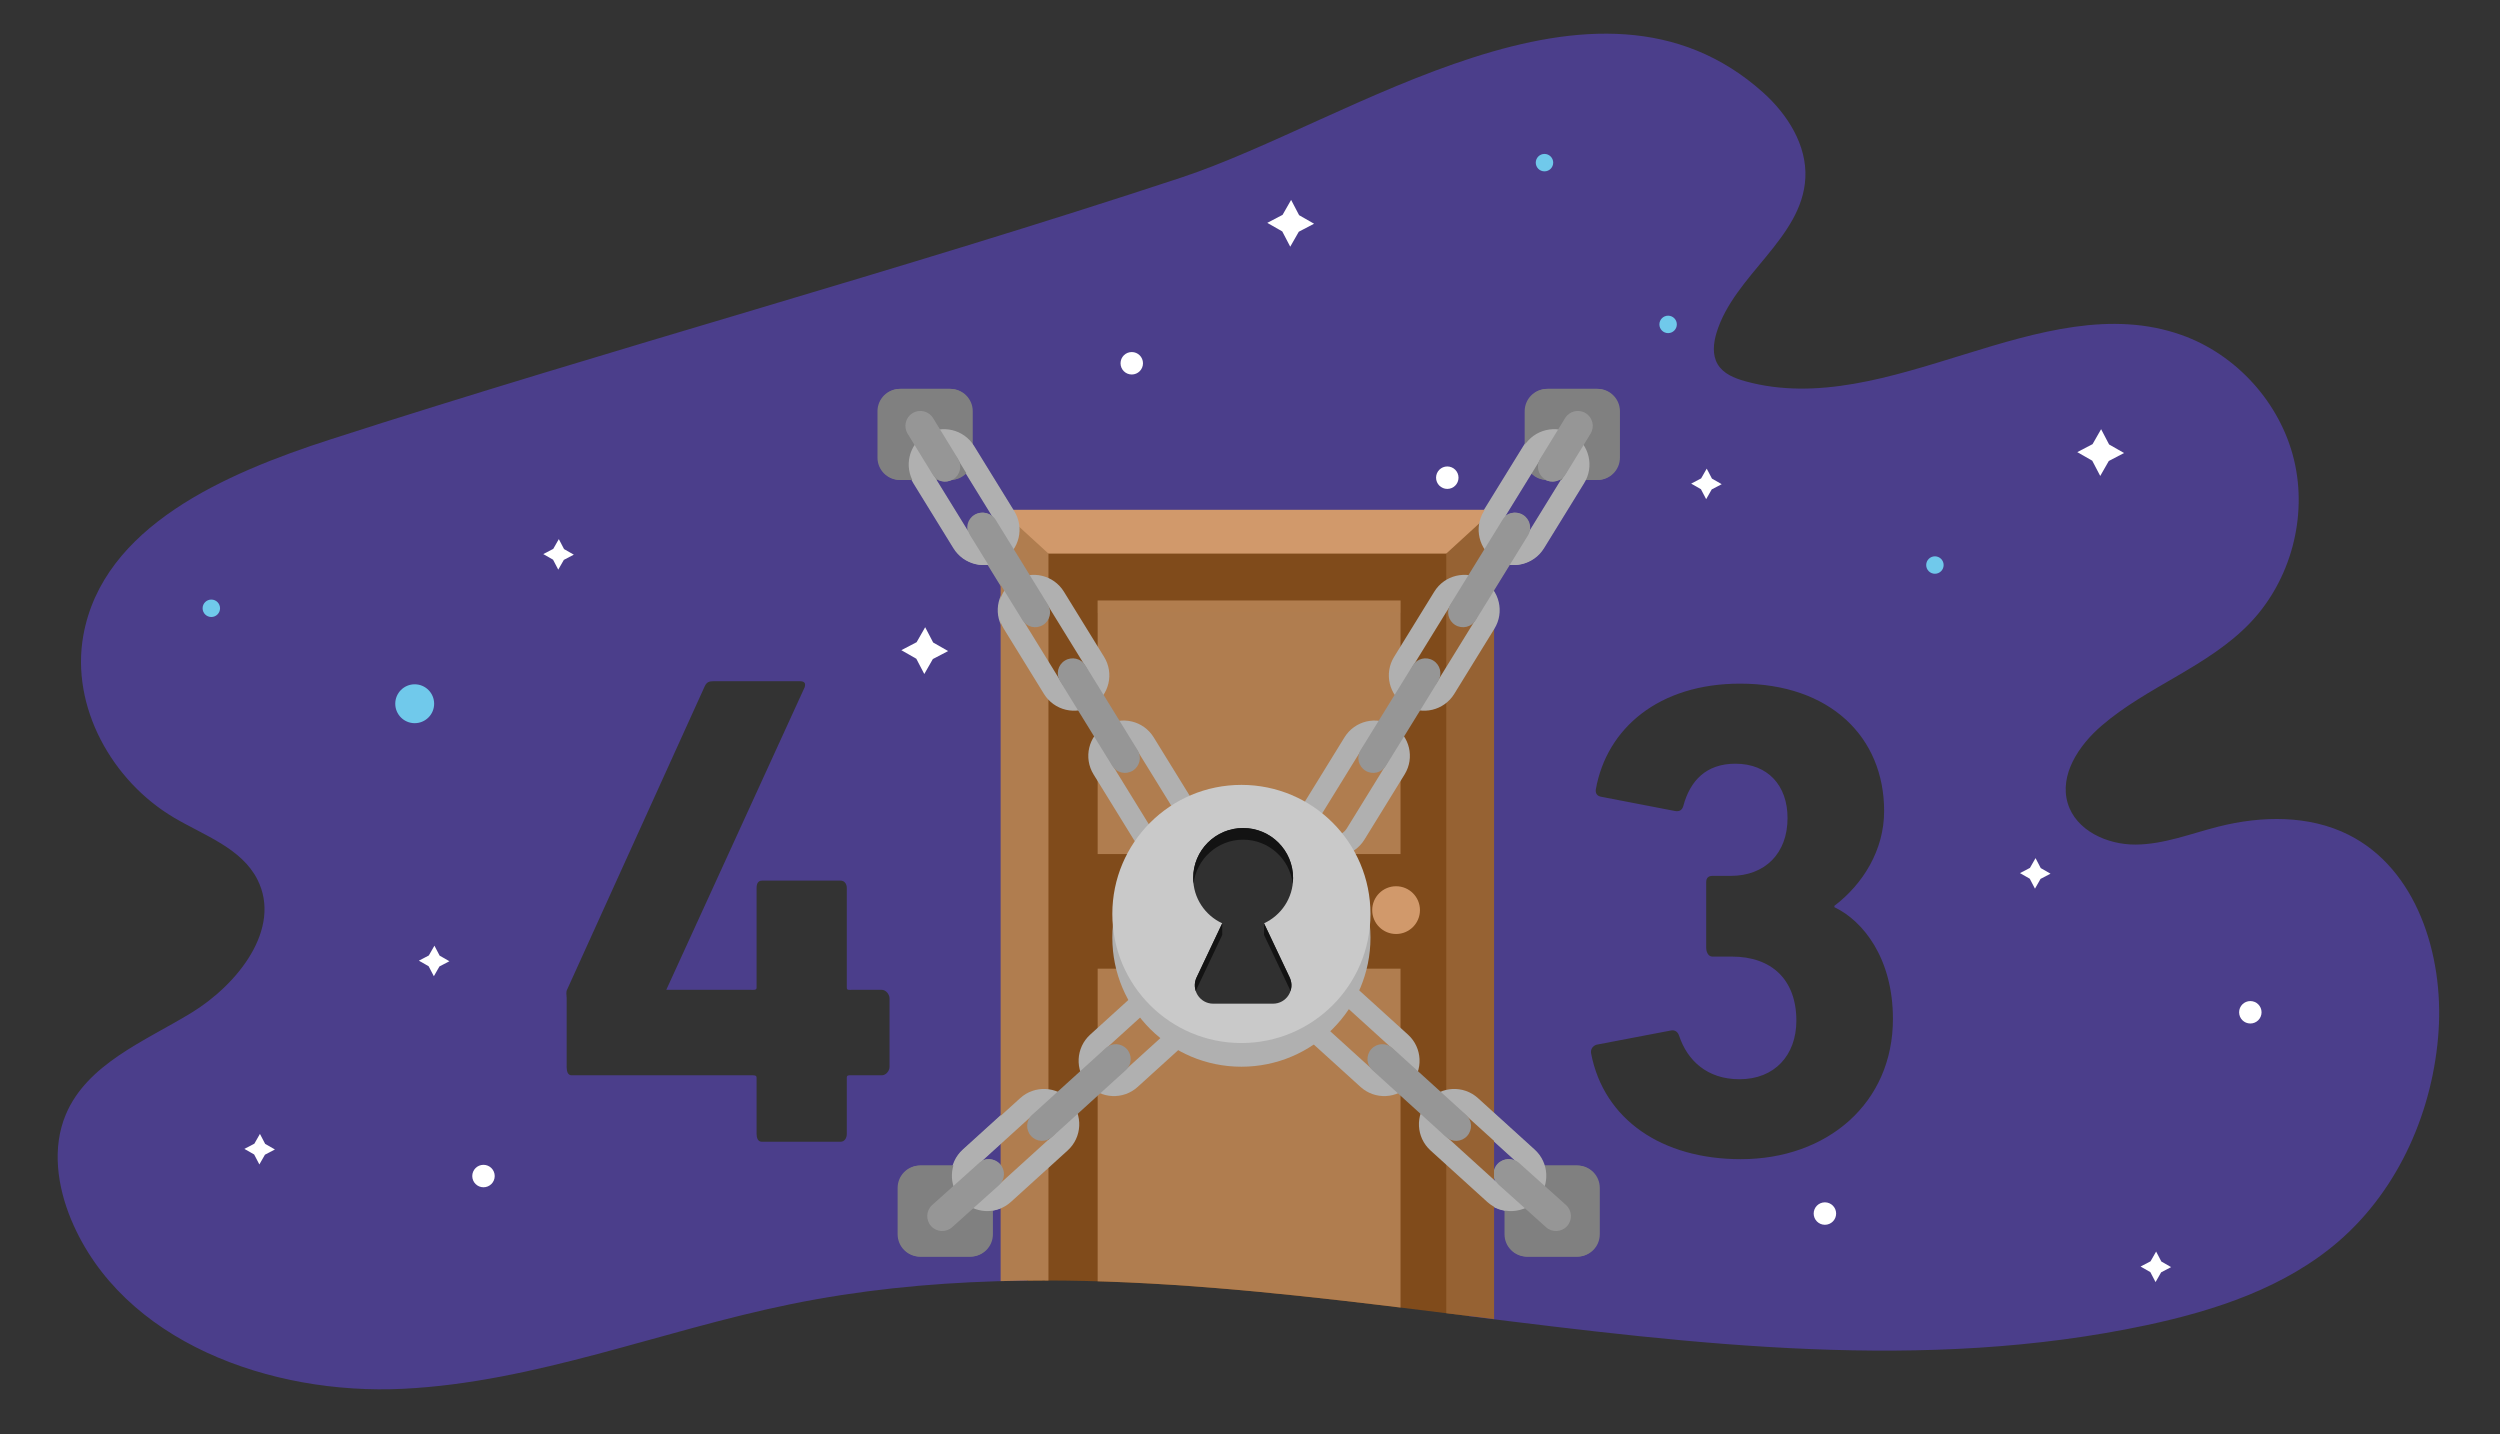 <?xml version="1.0" encoding="utf-8"?>
<!-- Generator: Adobe Illustrator 16.0.0, SVG Export Plug-In . SVG Version: 6.00 Build 0)  -->
<!DOCTYPE svg PUBLIC "-//W3C//DTD SVG 1.1//EN" "http://www.w3.org/Graphics/SVG/1.1/DTD/svg11.dtd">
<svg version="1.1" id="Capa_2" xmlns="http://www.w3.org/2000/svg" xmlns:xlink="http://www.w3.org/1999/xlink" x="0px" y="0px"
	 width="526.53px" height="302.041px" viewBox="0 0 526.53 302.041" enable-background="new 0 0 526.53 302.041"
	 xml:space="preserve">
<rect x="0" y="0" width="526.53" height="302.041" fill="#333333" stroke="none"/>
<path fill="#4B3E8B" d="M494.679,175.837c-8.361-4.209-18.352-4.037-27.428-1.748c-5.795,1.462-11.49,3.752-17.467,3.791
	c-5.979,0.039-12.555-2.956-14.287-8.677c-1.822-6.016,2.328-12.226,7.09-16.331c9.68-8.347,22.625-12.517,31.418-21.795
	c8.459-8.929,12.021-22.238,9.15-34.199c-2.871-11.961-12.086-22.203-23.68-26.318c-29.543-10.487-61.73,18.103-91.941,9.726
	c-2.242-0.622-4.604-1.582-5.783-3.587c-1.154-1.958-0.889-4.441-0.229-6.615c3.703-12.165,18.076-19.909,18.705-32.609
	c0.344-6.904-3.736-13.363-8.883-17.98c-35.354-31.722-86.578,6.012-122.624,17.923C189.446,57.007,129.026,73.367,69.59,92.549
	c-22.208,7.167-47.929,18.329-52.044,41.298c-2.682,14.965,6.012,30.629,19.103,38.36c6.391,3.775,14.234,6.431,17.578,13.058
	c5.194,10.296-4.139,22.102-13.995,28.09c-9.855,5.988-21.877,10.737-26.365,21.36c-2.957,7.001-1.797,15.157,1.13,22.171
	c10.736,25.723,42.04,36.989,69.879,35.612c27.84-1.375,54.244-12.222,81.552-17.806c14.379-2.94,28.862-4.402,43.423-4.846
	c2.165-0.066,4.496-0.111,6.496-0.134V112.469h93v164.729c48,5.985,95.972,11.861,142.741,1.897
	c14.568-3.104,29.274-7.961,40.526-17.721c12.682-11.001,19.898-27.599,20.986-44.353
	C514.636,201.038,508.985,183.041,494.679,175.837z M187.347,224.695c0,0.856-0.759,1.774-1.616,1.774h-6.42
	c-0.571,0-0.964-0.063-0.964,0.508v11.842c0,0.856-0.462,1.65-1.318,1.65h-16.55c-0.856,0-1.132-0.794-1.132-1.65v-11.842
	c0-0.571-0.58-0.508-1.151-0.508h-37.808c-0.856,0-1.042-0.918-1.042-1.774v-14.552c0-0.571-0.193-1.141,0.093-1.712l29.008-63.939
	c0.428-0.856,0.902-1.022,1.901-1.022h18.119c0.999,0,1.276,0.451,0.991,1.307l-29.112,63.654v0.039h17.849
	c0.571,0,1.151,0.104,1.151-0.467V187.03c0-0.856,0.276-1.561,1.132-1.561h16.55c0.856,0,1.318,0.705,1.318,1.561v20.973
	c0,0.571,0.394,0.467,0.964,0.467h6.42c0.856,0,1.616,0.96,1.616,1.815V224.695z M366.636,244.136
	c-16.551,0-28.82-8.275-31.53-22.256c-0.143-0.856,0.285-1.57,1.142-1.855l15.693-2.996c0.856-0.143,1.427,0.286,1.712,1.141
	c1.713,5.136,5.85,9.131,12.698,9.131c7.418,0,11.984-5.068,11.984-12.345c0-8.702-5.279-13.486-13.555-13.486h-4.137
	c-0.856,0-1.297-0.991-1.297-1.847v-13.839c0-0.856,0.44-1.314,1.297-1.314h3.853c7.275,0,11.983-4.764,11.983-12.183
	c0-6.849-4.137-11.442-10.985-11.442c-6.135,0-9.559,3.553-10.985,8.974c-0.286,0.855-0.856,1.134-1.712,0.992l-15.552-3
	c-0.855-0.143-1.284-0.716-1.142-1.572c2.283-12.84,13.269-22.257,30.389-22.257c18.976,0,30.329,11.27,30.329,26.821
	c0,8.275-4.475,15.408-10.475,19.974v0.286c6,2.854,12.329,10.7,12.329,23.541C398.676,232.294,384.897,244.136,366.636,244.136z"/>
<path fill-rule="evenodd" clip-rule="evenodd" fill="#4B3E8B" d="M280.118,255.806c-7.756-1.022-14.512,1.683-15.086,6.042
	c-0.043,0.316-0.039,0.632-0.018,0.947c1.684-3.519,7.77-5.552,14.658-4.645c7.193,0.949,12.715,4.771,13.02,8.799
	c0.213-0.444,0.367-0.909,0.432-1.398C293.698,261.192,287.876,256.83,280.118,255.806z"/>
<circle fill-rule="evenodd" clip-rule="evenodd" fill="#70C9EB" cx="87.341" cy="148.216" r="4.094"/>
<circle fill-rule="evenodd" clip-rule="evenodd" fill="#70C9EB" cx="325.286" cy="34.255" r="1.836"/>
<circle fill-rule="evenodd" clip-rule="evenodd" fill="#70C9EB" cx="407.516" cy="119.005" r="1.836"/>
<circle fill-rule="evenodd" clip-rule="evenodd" fill="#70C9EB" cx="351.323" cy="68.323" r="1.837"/>
<circle fill-rule="evenodd" clip-rule="evenodd" fill="#70C9EB" cx="44.507" cy="128.111" r="1.836"/>
<circle fill-rule="evenodd" clip-rule="evenodd" fill="#FFFFFF" cx="304.817" cy="100.606" r="2.365"/>
<circle fill-rule="evenodd" clip-rule="evenodd" fill="#FFFFFF" cx="384.347" cy="255.59" r="2.365"/>
<circle fill-rule="evenodd" clip-rule="evenodd" fill="#FFFFFF" cx="473.947" cy="213.2" r="2.364"/>
<circle fill-rule="evenodd" clip-rule="evenodd" fill="#FFFFFF" cx="101.828" cy="247.69" r="2.365"/>
<circle fill-rule="evenodd" clip-rule="evenodd" fill="#FFFFFF" cx="238.363" cy="76.51" r="2.365"/>
<polygon fill-rule="evenodd" clip-rule="evenodd" fill="#FFFFFF" points="196.534,135.319 199.687,137.12 196.469,138.802 
	194.667,141.955 192.985,138.737 189.833,136.936 193.051,135.253 194.852,132.101 "/>
<polygon fill-rule="evenodd" clip-rule="evenodd" fill="#FFFFFF" points="273.606,45.319 276.76,47.121 273.542,48.803 
	271.74,51.956 270.058,48.738 266.905,46.937 270.124,45.254 271.925,42.102 "/>
<polygon fill-rule="evenodd" clip-rule="evenodd" fill="#FFFFFF" points="444.2,93.608 447.354,95.409 444.136,97.091 
	442.334,100.244 440.651,97.026 437.499,95.225 440.718,93.542 442.519,90.39 "/>
<polygon fill-rule="evenodd" clip-rule="evenodd" fill="#FFFFFF" points="360.556,100.799 362.612,101.976 360.513,103.074 
	359.337,105.132 358.237,103.032 356.181,101.855 358.28,100.757 359.458,98.699 "/>
<polygon fill-rule="evenodd" clip-rule="evenodd" fill="#FFFFFF" points="92.593,201.271 94.652,202.448 92.551,203.546 
	91.375,205.604 90.276,203.504 88.219,202.328 90.319,201.229 91.496,199.171 "/>
<polygon fill-rule="evenodd" clip-rule="evenodd" fill="#FFFFFF" points="118.794,115.643 120.853,116.819 118.752,117.917 
	117.576,119.975 116.478,117.875 114.419,116.698 116.521,115.601 117.696,113.542 "/>
<polygon fill-rule="evenodd" clip-rule="evenodd" fill="#FFFFFF" points="55.845,240.916 57.903,242.092 55.803,243.191 
	54.626,245.248 53.528,243.147 51.47,241.972 53.57,240.873 54.747,238.814 "/>
<polygon fill-rule="evenodd" clip-rule="evenodd" fill="#FFFFFF" points="429.806,182.832 431.864,184.009 429.765,185.106 
	428.589,187.165 427.489,185.064 425.431,183.888 427.532,182.79 428.708,180.731 "/>
<polygon fill-rule="evenodd" clip-rule="evenodd" fill="#FFFFFF" points="455.206,265.691 457.263,266.868 455.163,267.966 
	453.985,270.024 452.888,267.924 450.831,266.747 452.931,265.649 454.106,263.591 "/>
<rect x="231.019" y="126.481" fill="#B07D4F" width="63.789" height="53.397"/>
<rect x="231.019" y="126.481" opacity="0.3" fill="#B07D4F" width="63.789" height="2.599"/>
<circle fill="#D1996B" cx="293.87" cy="191.682" r="5.029"/>
<g>
	<path fill="#808080" d="M336.313,101.088h-10.494c-2.598,0-4.703-2.105-4.703-4.703v-9.776c0-2.597,2.105-4.703,4.703-4.703h10.494
		c2.598,0,4.703,2.105,4.703,4.703v9.776C341.017,98.983,338.911,101.088,336.313,101.088z"/>
	<g>
		<g>
			<path fill="#B0B0B0" d="M298.192,144.833c-1.428-0.879-1.873-2.754-0.992-4.18l8.465-13.735c0.879-1.426,2.756-1.871,4.182-0.992
				c1.426,0.879,1.871,2.754,0.99,4.181l-8.463,13.735C301.493,145.267,299.618,145.711,298.192,144.833 M295.882,148.578
				c3.498,2.157,8.08,1.068,10.236-2.429l8.465-13.735c2.158-3.497,1.07-8.08-2.428-10.236s-8.08-1.067-10.236,2.43l-8.465,13.735
				C291.298,141.84,292.386,146.423,295.882,148.578L295.882,148.578z"/>
		</g>
		<g>
			<path fill="#B0B0B0" d="M317.103,114.152c-1.426-0.879-1.871-2.755-0.992-4.181l8.467-13.735
				c0.879-1.427,2.754-1.872,4.182-0.993c1.426,0.879,1.869,2.755,0.99,4.181l-8.465,13.736
				C320.403,114.586,318.528,115.031,317.103,114.152 M314.794,117.897c3.496,2.156,8.08,1.068,10.236-2.429l8.465-13.735
				c2.156-3.498,1.068-8.08-2.43-10.236c-3.496-2.155-8.078-1.068-10.234,2.43l-8.469,13.734
				C310.208,111.159,311.296,115.742,314.794,117.897L314.794,117.897z"/>
		</g>
		<g>
			<path fill="#969696" d="M333.802,87.019c1.477,0.911,1.938,2.848,1.025,4.325l-5.264,8.581c-0.91,1.478-2.848,1.938-4.326,1.026
				c-1.477-0.911-1.938-2.847-1.025-4.325l5.264-8.581C330.388,86.568,332.323,86.108,333.802,87.019z"/>
		</g>
		<g>
			<path fill="#B0B0B0" d="M279.28,175.515c-1.426-0.88-1.871-2.755-0.992-4.182l8.465-13.734c0.879-1.427,2.756-1.872,4.182-0.992
				c1.426,0.878,1.871,2.754,0.99,4.18l-8.463,13.735C282.581,175.947,280.706,176.393,279.28,175.515 M276.97,179.26
				c3.5,2.155,8.08,1.068,10.236-2.429l8.465-13.736c2.158-3.496,1.07-8.079-2.426-10.235c-3.5-2.155-8.082-1.068-10.238,2.429
				l-8.465,13.736C272.386,172.521,273.474,177.104,276.97,179.26L276.97,179.26z"/>
		</g>
		<g>
			<path fill="#969696" d="M301.708,139.125c1.48,0.911,1.939,2.848,1.027,4.325l-10.994,17.838
				c-0.91,1.478-2.848,1.938-4.324,1.027c-1.479-0.911-1.938-2.847-1.027-4.325l10.996-17.838
				C298.296,138.673,300.233,138.214,301.708,139.125z"/>
		</g>
		<g>
			<path fill="#969696" d="M320.62,108.443c1.479,0.911,1.938,2.847,1.027,4.325l-10.994,17.838
				c-0.912,1.478-2.848,1.938-4.326,1.026c-1.477-0.911-1.936-2.848-1.025-4.325l10.994-17.838
				C317.206,107.992,319.142,107.532,320.62,108.443z"/>
		</g>
	</g>
</g>
<g>
	<path fill="#808080" d="M189.513,101.088h10.494c2.598,0,4.704-2.105,4.704-4.703v-9.776c0-2.597-2.106-4.703-4.704-4.703h-10.494
		c-2.598,0-4.703,2.105-4.703,4.703v9.776C184.81,98.983,186.915,101.088,189.513,101.088z"/>
	<g>
		<g>
			<path fill="#B0B0B0" d="M227.635,144.833c-1.426,0.879-3.302,0.435-4.182-0.992l-8.464-13.735
				c-0.88-1.427-0.436-3.301,0.991-4.181c1.426-0.879,3.302-0.434,4.181,0.992l8.466,13.735
				C229.506,142.078,229.061,143.954,227.635,144.833 M229.944,148.578c3.497-2.155,4.584-6.738,2.429-10.235l-8.466-13.735
				c-2.157-3.497-6.738-4.585-10.236-2.43s-4.585,6.739-2.429,10.236l8.466,13.735C221.863,149.646,226.446,150.735,229.944,148.578
				L229.944,148.578z"/>
		</g>
		<g>
			<path fill="#B0B0B0" d="M208.723,114.152c-1.426,0.879-3.301,0.434-4.181-0.992l-8.465-13.736
				c-0.879-1.426-0.434-3.301,0.992-4.181c1.427-0.879,3.302-0.434,4.181,0.993l8.466,13.735
				C210.595,111.397,210.15,113.273,208.723,114.152 M211.032,117.897c3.496-2.156,4.585-6.738,2.431-10.236l-8.468-13.734
				c-2.156-3.498-6.738-4.585-10.235-2.43c-3.497,2.156-4.585,6.738-2.429,10.236l8.466,13.735
				C202.952,118.966,207.536,120.053,211.032,117.897L211.032,117.897z"/>
		</g>
		<g>
			<path fill="#969696" d="M192.025,87.019c-1.478,0.911-1.938,2.848-1.026,4.325l5.264,8.581c0.911,1.478,2.847,1.938,4.326,1.026
				c1.477-0.911,1.936-2.847,1.026-4.325l-5.264-8.581C195.439,86.568,193.503,86.108,192.025,87.019z"/>
		</g>
		<g>
			<path fill="#B0B0B0" d="M246.546,175.515c-1.427,0.878-3.302,0.433-4.182-0.994l-8.467-13.735
				c-0.878-1.426-0.433-3.301,0.994-4.18c1.425-0.88,3.302-0.435,4.181,0.992l8.465,13.734
				C248.418,172.759,247.973,174.635,246.546,175.515 M248.856,179.26c3.497-2.156,4.584-6.739,2.429-10.236l-8.467-13.736
				c-2.155-3.497-6.737-4.584-10.236-2.429c-3.497,2.156-4.584,6.739-2.429,10.235l8.467,13.736
				C240.775,180.329,245.357,181.416,248.856,179.26L248.856,179.26z"/>
		</g>
		<g>
			<path fill="#969696" d="M224.117,139.125c-1.479,0.911-1.938,2.848-1.026,4.325l10.994,17.838
				c0.911,1.478,2.847,1.938,4.325,1.027s1.938-2.847,1.026-4.325l-10.995-17.838C227.53,138.673,225.594,138.214,224.117,139.125z"
				/>
		</g>
		<g>
			<path fill="#969696" d="M205.206,108.443c-1.479,0.911-1.937,2.847-1.026,4.325l10.994,17.838
				c0.912,1.478,2.848,1.938,4.324,1.026c1.479-0.911,1.938-2.848,1.027-4.325L209.53,109.47
				C208.618,107.992,206.682,107.532,205.206,108.443z"/>
		</g>
	</g>
</g>
<path fill="#808080" d="M332.069,245.477h-10.494c-2.598,0-4.703,2.105-4.703,4.702v9.777c0,2.597,2.105,4.702,4.703,4.702h10.494
	c2.6,0,4.705-2.105,4.705-4.702v-9.777C336.774,247.582,334.669,245.477,332.069,245.477z"/>
<g>
	<g>
		<path fill="#B0B0B0" d="M303.872,234.745c1.125-1.24,3.051-1.333,4.291-0.208l11.949,10.841c1.238,1.125,1.332,3.051,0.209,4.291
			c-1.127,1.241-3.053,1.335-4.291,0.209l-11.951-10.841C302.839,237.912,302.745,235.986,303.872,234.745 M300.612,231.789
			c-2.76,3.042-2.533,7.747,0.512,10.508l11.947,10.842c3.045,2.76,7.746,2.531,10.508-0.512c2.76-3.042,2.533-7.747-0.51-10.508
			l-11.949-10.841C308.077,228.517,303.372,228.745,300.612,231.789L300.612,231.789z"/>
	</g>
	<g>
		<path fill="#B0B0B0" d="M277.179,210.528c1.127-1.241,3.053-1.335,4.291-0.21l11.951,10.843c1.24,1.125,1.334,3.051,0.207,4.292
			c-1.125,1.241-3.051,1.335-4.291,0.208l-11.949-10.843C276.146,213.693,276.052,211.768,277.179,210.528 M273.919,207.57
			c-2.76,3.042-2.531,7.747,0.512,10.508l11.949,10.841c3.043,2.761,7.746,2.532,10.508-0.511c2.76-3.041,2.531-7.746-0.512-10.506
			l-11.947-10.843C281.386,204.3,276.681,204.528,273.919,207.57L273.919,207.57z"/>
	</g>
	<g>
		<path fill="#969696" d="M308.837,239.251c1.166-1.286,1.07-3.274-0.215-4.44l-15.52-14.081c-1.285-1.167-3.273-1.07-4.439,0.217
			c-1.166,1.284-1.07,3.272,0.217,4.439l15.518,14.081C305.683,240.633,307.671,240.537,308.837,239.251z"/>
	</g>
	<g>
		<path fill="#969696" d="M329.882,258.238c1.166-1.286,1.07-3.274-0.217-4.44l-9.871-8.85c-1.285-1.166-3.273-1.07-4.439,0.215
			s-1.07,3.274,0.217,4.44l9.869,8.85C326.728,259.62,328.714,259.525,329.882,258.238z"/>
	</g>
</g>
<path fill="#808080" d="M193.756,245.477h10.495c2.599,0,4.704,2.105,4.704,4.702v9.777c0,2.597-2.105,4.702-4.704,4.702h-10.495
	c-2.597,0-4.704-2.105-4.704-4.702v-9.777C189.052,247.582,191.159,245.477,193.756,245.477z"/>
<g>
	<g>
		<path fill="#B0B0B0" d="M221.955,234.745c1.127,1.242,1.033,3.167-0.209,4.292l-11.948,10.841
			c-1.24,1.126-3.166,1.032-4.292-0.209c-1.125-1.24-1.031-3.166,0.209-4.291l11.948-10.841
			C218.903,233.411,220.829,233.505,221.955,234.745 M225.215,231.789c-2.761-3.044-7.465-3.271-10.509-0.511l-11.948,10.841
			c-3.043,2.761-3.271,7.465-0.511,10.508c2.761,3.042,7.464,3.271,10.508,0.512l11.949-10.842
			C227.747,239.536,227.974,234.831,225.215,231.789L225.215,231.789z"/>
	</g>
	<g>
		<path fill="#B0B0B0" d="M248.646,210.528c1.126,1.24,1.034,3.166-0.209,4.29l-11.948,10.843c-1.24,1.127-3.167,1.033-4.292-0.208
			c-1.127-1.242-1.032-3.167,0.208-4.292l11.95-10.843C245.596,209.193,247.521,209.287,248.646,210.528 M251.906,207.57
			c-2.76-3.042-7.465-3.271-10.508-0.511l-11.949,10.843c-3.042,2.761-3.271,7.465-0.512,10.506
			c2.761,3.042,7.465,3.271,10.509,0.511l11.95-10.841C254.439,215.317,254.667,210.613,251.906,207.57L251.906,207.57z"/>
	</g>
	<g>
		<path fill="#969696" d="M216.989,239.251c-1.167-1.286-1.071-3.274,0.215-4.44l15.52-14.081c1.285-1.167,3.273-1.07,4.439,0.217
			c1.167,1.284,1.069,3.272-0.216,4.439l-15.518,14.081C220.144,240.633,218.155,240.537,216.989,239.251z"/>
	</g>
	<g>
		<path fill="#969696" d="M195.944,258.238c-1.167-1.286-1.07-3.274,0.216-4.44l9.872-8.85c1.284-1.166,3.272-1.07,4.439,0.215
			c1.166,1.286,1.07,3.274-0.217,4.44l-9.871,8.85C199.098,259.62,197.111,259.525,195.944,258.238z"/>
	</g>
</g>
<g>
	<circle fill="#4B3E8B" cx="261.292" cy="197.479" r="27.184"/>
	<circle fill="#53C3FF" cx="261.292" cy="192.49" r="27.184"/>
	<path fill="#F1EEF0" d="M266.058,194.457c3.609-1.667,6.119-5.309,6.119-9.546c0-5.811-4.711-10.521-10.521-10.521
		c-5.81,0-10.521,4.71-10.521,10.521c0,4.238,2.51,7.879,6.12,9.546l-5.398,11.399c-1.216,2.57,0.658,5.53,3.501,5.53h12.598
		c2.846,0,4.717-2.96,3.5-5.53L266.058,194.457z"/>
	<g>
		<path fill="#4B3E8B" d="M261.655,176.845c5.395,0,9.836,4.061,10.443,9.291c0.049-0.402,0.078-0.81,0.078-1.226
			c0-5.811-4.711-10.521-10.521-10.521c-5.81,0-10.521,4.71-10.521,10.521c0,0.416,0.031,0.824,0.078,1.226
			C251.821,180.906,256.262,176.845,261.655,176.845z"/>
		<path fill="#4B3E8B" d="M257.254,196.914v-2.457l-5.398,11.399c-0.458,0.968-0.478,1.99-0.171,2.891
			c0.049-0.146,0.104-0.292,0.171-0.436L257.254,196.914z"/>
		<path fill="#4B3E8B" d="M266.058,194.457v2.457l5.396,11.397c0.068,0.144,0.123,0.289,0.174,0.436
			c0.305-0.901,0.285-1.923-0.174-2.891L266.058,194.457z"/>
	</g>
</g>
<g>
	<defs>
		<path id="SVGID_1_" d="M69.751,92.549c-22.208,7.167-47.929,18.329-52.044,41.298c-2.681,14.965,6.012,30.629,19.103,38.36
			c6.391,3.775,14.234,6.431,17.578,13.058c5.194,10.296-4.139,22.102-13.995,28.09c-9.855,5.988-21.877,10.737-26.365,21.36
			c-2.957,7.001-1.797,15.157,1.13,22.171c10.736,25.723,42.04,36.989,69.879,35.612c27.84-1.375,54.244-12.222,81.552-17.806
			c93.779-19.175,192.103,24.348,285.724,4.403c14.566-3.104,29.24-7.961,40.492-17.721c12.682-11.001,19.885-27.599,20.969-44.353
			c1.039-15.984-4.627-33.981-18.934-41.184c-8.361-4.209-18.354-4.037-27.428-1.748c-5.797,1.462-11.492,3.752-17.471,3.791
			c-5.977,0.039-12.553-2.956-14.285-8.677c-1.82-6.016,2.33-12.226,7.09-16.331c9.682-8.347,22.627-12.517,31.418-21.795
			c8.463-8.929,12.021-22.238,9.15-34.199c-2.871-11.961-12.086-22.203-23.678-26.318c-29.543-10.487-61.732,18.103-91.943,9.726
			c-2.242-0.622-4.602-1.582-5.783-3.587c-1.152-1.958-0.889-4.441-0.227-6.615c3.701-12.165,18.076-19.909,18.705-32.609
			c0.344-6.904-3.74-13.363-8.885-17.98c-35.352-31.722-86.578,6.012-122.622,17.923C189.607,57.007,129.188,73.367,69.751,92.549z"
			/>
	</defs>
	<clipPath id="SVGID_2_">
		<use xlink:href="#SVGID_1_"  overflow="visible"/>
	</clipPath>
	<g clip-path="url(#SVGID_2_)">
		<rect x="216.514" y="112.651" fill="#804B1B" width="93.12" height="174.931"/>
		<rect x="231.18" y="126.481" fill="#B07D4F" width="63.788" height="53.397"/>
		<rect x="231.18" y="126.481" opacity="0.3" fill="#B07D4F" width="63.788" height="2.599"/>
		<rect x="231.18" y="204.012" fill="#B07D4F" width="63.788" height="72.255"/>
		<rect x="210.745" y="107.375" fill="#D1996B" width="103.932" height="9.214"/>
		<polygon fill="#B07D4F" points="220.818,287.582 210.745,287.582 210.745,107.375 220.818,116.589 		"/>
		<polygon fill="#966233" points="304.601,287.582 314.669,287.582 314.669,107.375 304.601,116.589 		"/>
		<circle fill="#D1996B" cx="294.031" cy="191.682" r="5.028"/>
		<g>
			<path fill="#808080" d="M336.474,101.088h-10.494c-2.598,0-4.701-2.105-4.701-4.703v-9.776c0-2.597,2.104-4.703,4.701-4.703
				h10.494c2.6,0,4.703,2.105,4.703,4.703v9.776C341.177,98.983,339.073,101.088,336.474,101.088z"/>
			<g>
				<g>
					<path fill="#B0B0B0" d="M298.353,144.833c-1.428-0.879-1.869-2.754-0.992-4.18l8.467-13.735
						c0.877-1.426,2.754-1.871,4.18-0.992c1.426,0.879,1.871,2.754,0.992,4.181l-8.467,13.735
						C301.655,145.267,299.778,145.711,298.353,144.833 M296.044,148.578c3.498,2.157,8.078,1.068,10.236-2.429l8.465-13.735
						c2.154-3.497,1.068-8.08-2.43-10.236c-3.496-2.156-8.08-1.067-10.234,2.43l-8.467,13.735
						C291.458,141.84,292.546,146.423,296.044,148.578L296.044,148.578z"/>
				</g>
				<g>
					<path fill="#B0B0B0" d="M317.263,114.152c-1.426-0.879-1.871-2.755-0.992-4.181l8.467-13.735
						c0.879-1.427,2.754-1.872,4.182-0.993c1.426,0.879,1.871,2.755,0.992,4.181l-8.467,13.736
						C320.567,114.586,318.688,115.031,317.263,114.152 M314.956,117.897c3.494,2.156,8.078,1.068,10.234-2.429l8.467-13.735
						c2.154-3.498,1.068-8.08-2.43-10.236c-3.498-2.155-8.08-1.068-10.234,2.43l-8.467,13.734
						C310.37,111.159,311.458,115.742,314.956,117.897L314.956,117.897z"/>
				</g>
				<g>
					<path fill="#969696" d="M333.962,87.019c1.479,0.911,1.938,2.848,1.025,4.325l-5.262,8.581
						c-0.912,1.478-2.848,1.938-4.326,1.026c-1.477-0.911-1.938-2.847-1.025-4.325l5.262-8.581
						C330.548,86.568,332.483,86.108,333.962,87.019z"/>
				</g>
				<g>
					<path fill="#B0B0B0" d="M279.44,175.515c-1.426-0.88-1.869-2.755-0.992-4.182l8.467-13.734c0.879-1.427,2.754-1.872,4.18-0.992
						c1.428,0.878,1.871,2.754,0.994,4.18l-8.467,13.735C282.743,175.947,280.866,176.393,279.44,175.515 M277.132,179.26
						c3.498,2.155,8.08,1.068,10.236-2.429l8.465-13.736c2.156-3.496,1.068-8.079-2.428-10.235
						c-3.498-2.155-8.082-1.068-10.236,2.429l-8.467,13.736C272.548,172.521,273.636,177.104,277.132,179.26L277.132,179.26z"/>
				</g>
				<g>
					<path fill="#969696" d="M301.87,139.125c1.479,0.911,1.938,2.848,1.027,4.325l-10.996,17.838
						c-0.91,1.478-2.848,1.938-4.324,1.027c-1.479-0.911-1.936-2.847-1.025-4.325l10.994-17.838
						C298.458,138.673,300.394,138.214,301.87,139.125z"/>
				</g>
				<g>
					<path fill="#969696" d="M320.782,108.443c1.477,0.911,1.938,2.847,1.025,4.325l-10.994,17.838
						c-0.91,1.478-2.848,1.938-4.326,1.026c-1.477-0.911-1.936-2.848-1.025-4.325l10.996-17.838
						C317.368,107.992,319.304,107.532,320.782,108.443z"/>
				</g>
			</g>
		</g>
		<g>
			<path fill="#808080" d="M189.674,101.088h10.494c2.598,0,4.703-2.105,4.703-4.703v-9.776c0-2.597-2.104-4.703-4.703-4.703
				h-10.494c-2.598,0-4.703,2.105-4.703,4.703v9.776C184.971,98.983,187.076,101.088,189.674,101.088z"/>
			<g>
				<g>
					<path fill="#B0B0B0" d="M227.796,144.833c-1.426,0.879-3.302,0.435-4.181-0.992l-8.465-13.735
						c-0.88-1.427-0.435-3.301,0.991-4.181c1.426-0.879,3.302-0.434,4.181,0.992l8.466,13.735
						C229.666,142.078,229.223,143.954,227.796,144.833 M230.105,148.578c3.498-2.155,4.585-6.738,2.429-10.235l-8.466-13.735
						c-2.155-3.497-6.738-4.585-10.236-2.43c-3.497,2.156-4.584,6.739-2.429,10.236l8.466,13.735
						C222.026,149.646,226.607,150.735,230.105,148.578L230.105,148.578z"/>
				</g>
				<g>
					<path fill="#B0B0B0" d="M208.884,114.152c-1.424,0.879-3.302,0.434-4.18-0.992l-8.466-13.736
						c-0.879-1.426-0.434-3.301,0.992-4.181c1.427-0.879,3.302-0.434,4.181,0.993l8.467,13.735
						C210.756,111.397,210.311,113.273,208.884,114.152 M211.193,117.897c3.498-2.156,4.585-6.738,2.43-10.236l-8.467-13.734
						c-2.156-3.498-6.738-4.585-10.235-2.43c-3.497,2.156-4.585,6.738-2.429,10.236l8.466,13.735
						C203.114,118.966,207.698,120.053,211.193,117.897L211.193,117.897z"/>
				</g>
				<g>
					<path fill="#969696" d="M192.186,87.019c-1.478,0.911-1.937,2.848-1.026,4.325l5.264,8.581c0.91,1.478,2.847,1.938,4.326,1.026
						c1.476-0.911,1.935-2.847,1.026-4.325l-5.264-8.581C195.601,86.568,193.664,86.108,192.186,87.019z"/>
				</g>
				<g>
					<path fill="#B0B0B0" d="M246.708,175.515c-1.427,0.878-3.302,0.433-4.181-0.994l-8.467-13.735
						c-0.88-1.426-0.435-3.301,0.993-4.18c1.426-0.88,3.301-0.435,4.181,0.992l8.465,13.734
						C248.578,172.759,248.134,174.635,246.708,175.515 M249.016,179.26c3.498-2.156,4.585-6.739,2.43-10.236l-8.466-13.736
						c-2.155-3.497-6.738-4.584-10.236-2.429c-3.497,2.156-4.585,6.739-2.431,10.235l8.468,13.736
						C240.937,180.329,245.52,181.416,249.016,179.26L249.016,179.26z"/>
				</g>
				<g>
					<path fill="#969696" d="M224.278,139.125c-1.479,0.911-1.938,2.848-1.027,4.325l10.995,17.838
						c0.912,1.478,2.848,1.938,4.325,1.027c1.479-0.911,1.937-2.847,1.026-4.325l-10.994-17.838
						C227.691,138.673,225.755,138.214,224.278,139.125z"/>
				</g>
				<g>
					<path fill="#969696" d="M205.367,108.443c-1.478,0.911-1.938,2.847-1.027,4.325l10.996,17.838
						c0.911,1.478,2.847,1.938,4.323,1.026c1.479-0.911,1.938-2.848,1.026-4.325l-10.994-17.838
						C208.781,107.992,206.844,107.532,205.367,108.443z"/>
				</g>
			</g>
		</g>
		<path fill="#808080" d="M332.231,245.477h-10.494c-2.598,0-4.703,2.105-4.703,4.702v9.777c0,2.597,2.105,4.702,4.703,4.702h10.494
			c2.596,0,4.703-2.105,4.703-4.702v-9.777C336.935,247.582,334.827,245.477,332.231,245.477z"/>
		<g>
			<g>
				<path fill="#B0B0B0" d="M304.032,234.745c1.127-1.24,3.051-1.333,4.291-0.208l11.951,10.841c1.24,1.125,1.332,3.051,0.207,4.291
					c-1.125,1.241-3.053,1.335-4.293,0.209l-11.947-10.841C303.001,237.912,302.907,235.986,304.032,234.745 M300.772,231.789
					c-2.76,3.042-2.531,7.747,0.51,10.508l11.951,10.842c3.041,2.76,7.746,2.531,10.508-0.512c2.76-3.042,2.531-7.747-0.512-10.508
					l-11.947-10.841C308.237,228.517,303.534,228.745,300.772,231.789L300.772,231.789z"/>
			</g>
			<g>
				<path fill="#B0B0B0" d="M277.341,210.528c1.125-1.241,3.051-1.335,4.291-0.21l11.949,10.843c1.24,1.125,1.334,3.051,0.209,4.292
					c-1.127,1.241-3.051,1.335-4.291,0.208l-11.951-10.843C276.308,213.693,276.216,211.768,277.341,210.528 M274.081,207.57
					c-2.76,3.042-2.531,7.747,0.51,10.508l11.951,10.841c3.041,2.761,7.746,2.532,10.506-0.511c2.762-3.041,2.533-7.746-0.51-10.506
					l-11.949-10.843C281.548,204.3,276.843,204.528,274.081,207.57L274.081,207.57z"/>
			</g>
			<g>
				<path fill="#969696" d="M308.997,239.251c1.166-1.286,1.07-3.274-0.215-4.44l-15.518-14.081
					c-1.287-1.167-3.273-1.07-4.441,0.217c-1.166,1.284-1.068,3.272,0.217,4.439l15.518,14.081
					C305.845,240.633,307.831,240.537,308.997,239.251z"/>
			</g>
			<g>
				<path fill="#969696" d="M330.042,258.238c1.168-1.286,1.07-3.274-0.215-4.44l-9.871-8.85c-1.287-1.166-3.275-1.07-4.439,0.215
					c-1.166,1.286-1.07,3.274,0.215,4.44l9.871,8.85C326.888,259.62,328.876,259.525,330.042,258.238z"/>
			</g>
		</g>
		<path fill="#808080" d="M193.917,245.477h10.494c2.598,0,4.705,2.105,4.705,4.702v9.777c0,2.597-2.106,4.702-4.705,4.702h-10.494
			c-2.597,0-4.704-2.105-4.704-4.702v-9.777C189.213,247.582,191.32,245.477,193.917,245.477z"/>
		<g>
			<g>
				<path fill="#B0B0B0" d="M222.116,234.745c1.125,1.242,1.032,3.167-0.208,4.292l-11.949,10.841
					c-1.24,1.126-3.167,1.032-4.291-0.209c-1.127-1.24-1.034-3.166,0.207-4.291l11.95-10.841
					C219.064,233.411,220.99,233.505,222.116,234.745 M225.376,231.789c-2.762-3.044-7.465-3.271-10.509-0.511l-11.948,10.841
					c-3.042,2.761-3.271,7.465-0.511,10.508c2.761,3.042,7.465,3.271,10.507,0.512l11.951-10.842
					C227.908,239.536,228.135,234.831,225.376,231.789L225.376,231.789z"/>
			</g>
			<g>
				<path fill="#B0B0B0" d="M248.808,210.528c1.125,1.24,1.032,3.166-0.208,4.29l-11.95,10.843
					c-1.242,1.127-3.166,1.033-4.292-0.208c-1.125-1.242-1.031-3.167,0.209-4.292l11.95-10.843
					C245.757,209.193,247.682,209.287,248.808,210.528 M252.067,207.57c-2.761-3.042-7.465-3.271-10.508-0.511l-11.949,10.843
					c-3.042,2.761-3.271,7.465-0.51,10.506c2.759,3.042,7.465,3.271,10.506,0.511l11.951-10.841
					C254.599,215.317,254.828,210.613,252.067,207.57L252.067,207.57z"/>
			</g>
			<g>
				<path fill="#969696" d="M217.151,239.251c-1.169-1.286-1.07-3.274,0.214-4.44l15.519-14.081c1.286-1.167,3.274-1.07,4.44,0.217
					c1.167,1.284,1.069,3.272-0.215,4.439l-15.519,14.081C220.305,240.633,218.318,240.537,217.151,239.251z"/>
			</g>
			<g>
				<path fill="#969696" d="M196.105,258.238c-1.167-1.286-1.07-3.274,0.216-4.44l9.871-8.85c1.287-1.166,3.274-1.07,4.44,0.215
					c1.167,1.286,1.069,3.274-0.215,4.44l-9.872,8.85C199.259,259.62,197.272,259.525,196.105,258.238z"/>
			</g>
		</g>
		<g>
			<circle fill="#B0B0B0" cx="261.454" cy="197.479" r="27.184"/>
			<circle fill="#C9C9C9" cx="261.454" cy="192.49" r="27.184"/>
			<path fill="#303030" d="M266.22,194.457c3.609-1.667,6.119-5.309,6.119-9.546c0-5.811-4.711-10.521-10.523-10.521
				c-5.809,0-10.52,4.71-10.52,10.521c0,4.238,2.509,7.879,6.118,9.546l-5.396,11.399c-1.218,2.57,0.657,5.53,3.5,5.53h12.598
				c2.844,0,4.717-2.96,3.5-5.53L266.22,194.457z"/>
			<g>
				<path fill="#131313" d="M261.815,176.845c5.396,0,9.836,4.061,10.443,9.291c0.049-0.402,0.08-0.81,0.08-1.226
					c0-5.811-4.711-10.521-10.523-10.521c-5.809,0-10.52,4.71-10.52,10.521c0,0.416,0.031,0.824,0.078,1.226
					C251.983,180.906,256.422,176.845,261.815,176.845z"/>
				<path fill="#131313" d="M257.414,196.914v-2.457l-5.396,11.399c-0.458,0.968-0.477,1.99-0.172,2.891
					c0.049-0.146,0.104-0.292,0.172-0.436L257.414,196.914z"/>
				<path fill="#131313" d="M266.22,194.457v2.457l5.396,11.397c0.068,0.144,0.123,0.289,0.172,0.436
					c0.305-0.901,0.285-1.923-0.172-2.891L266.22,194.457z"/>
			</g>
		</g>
	</g>
</g>
</svg>
